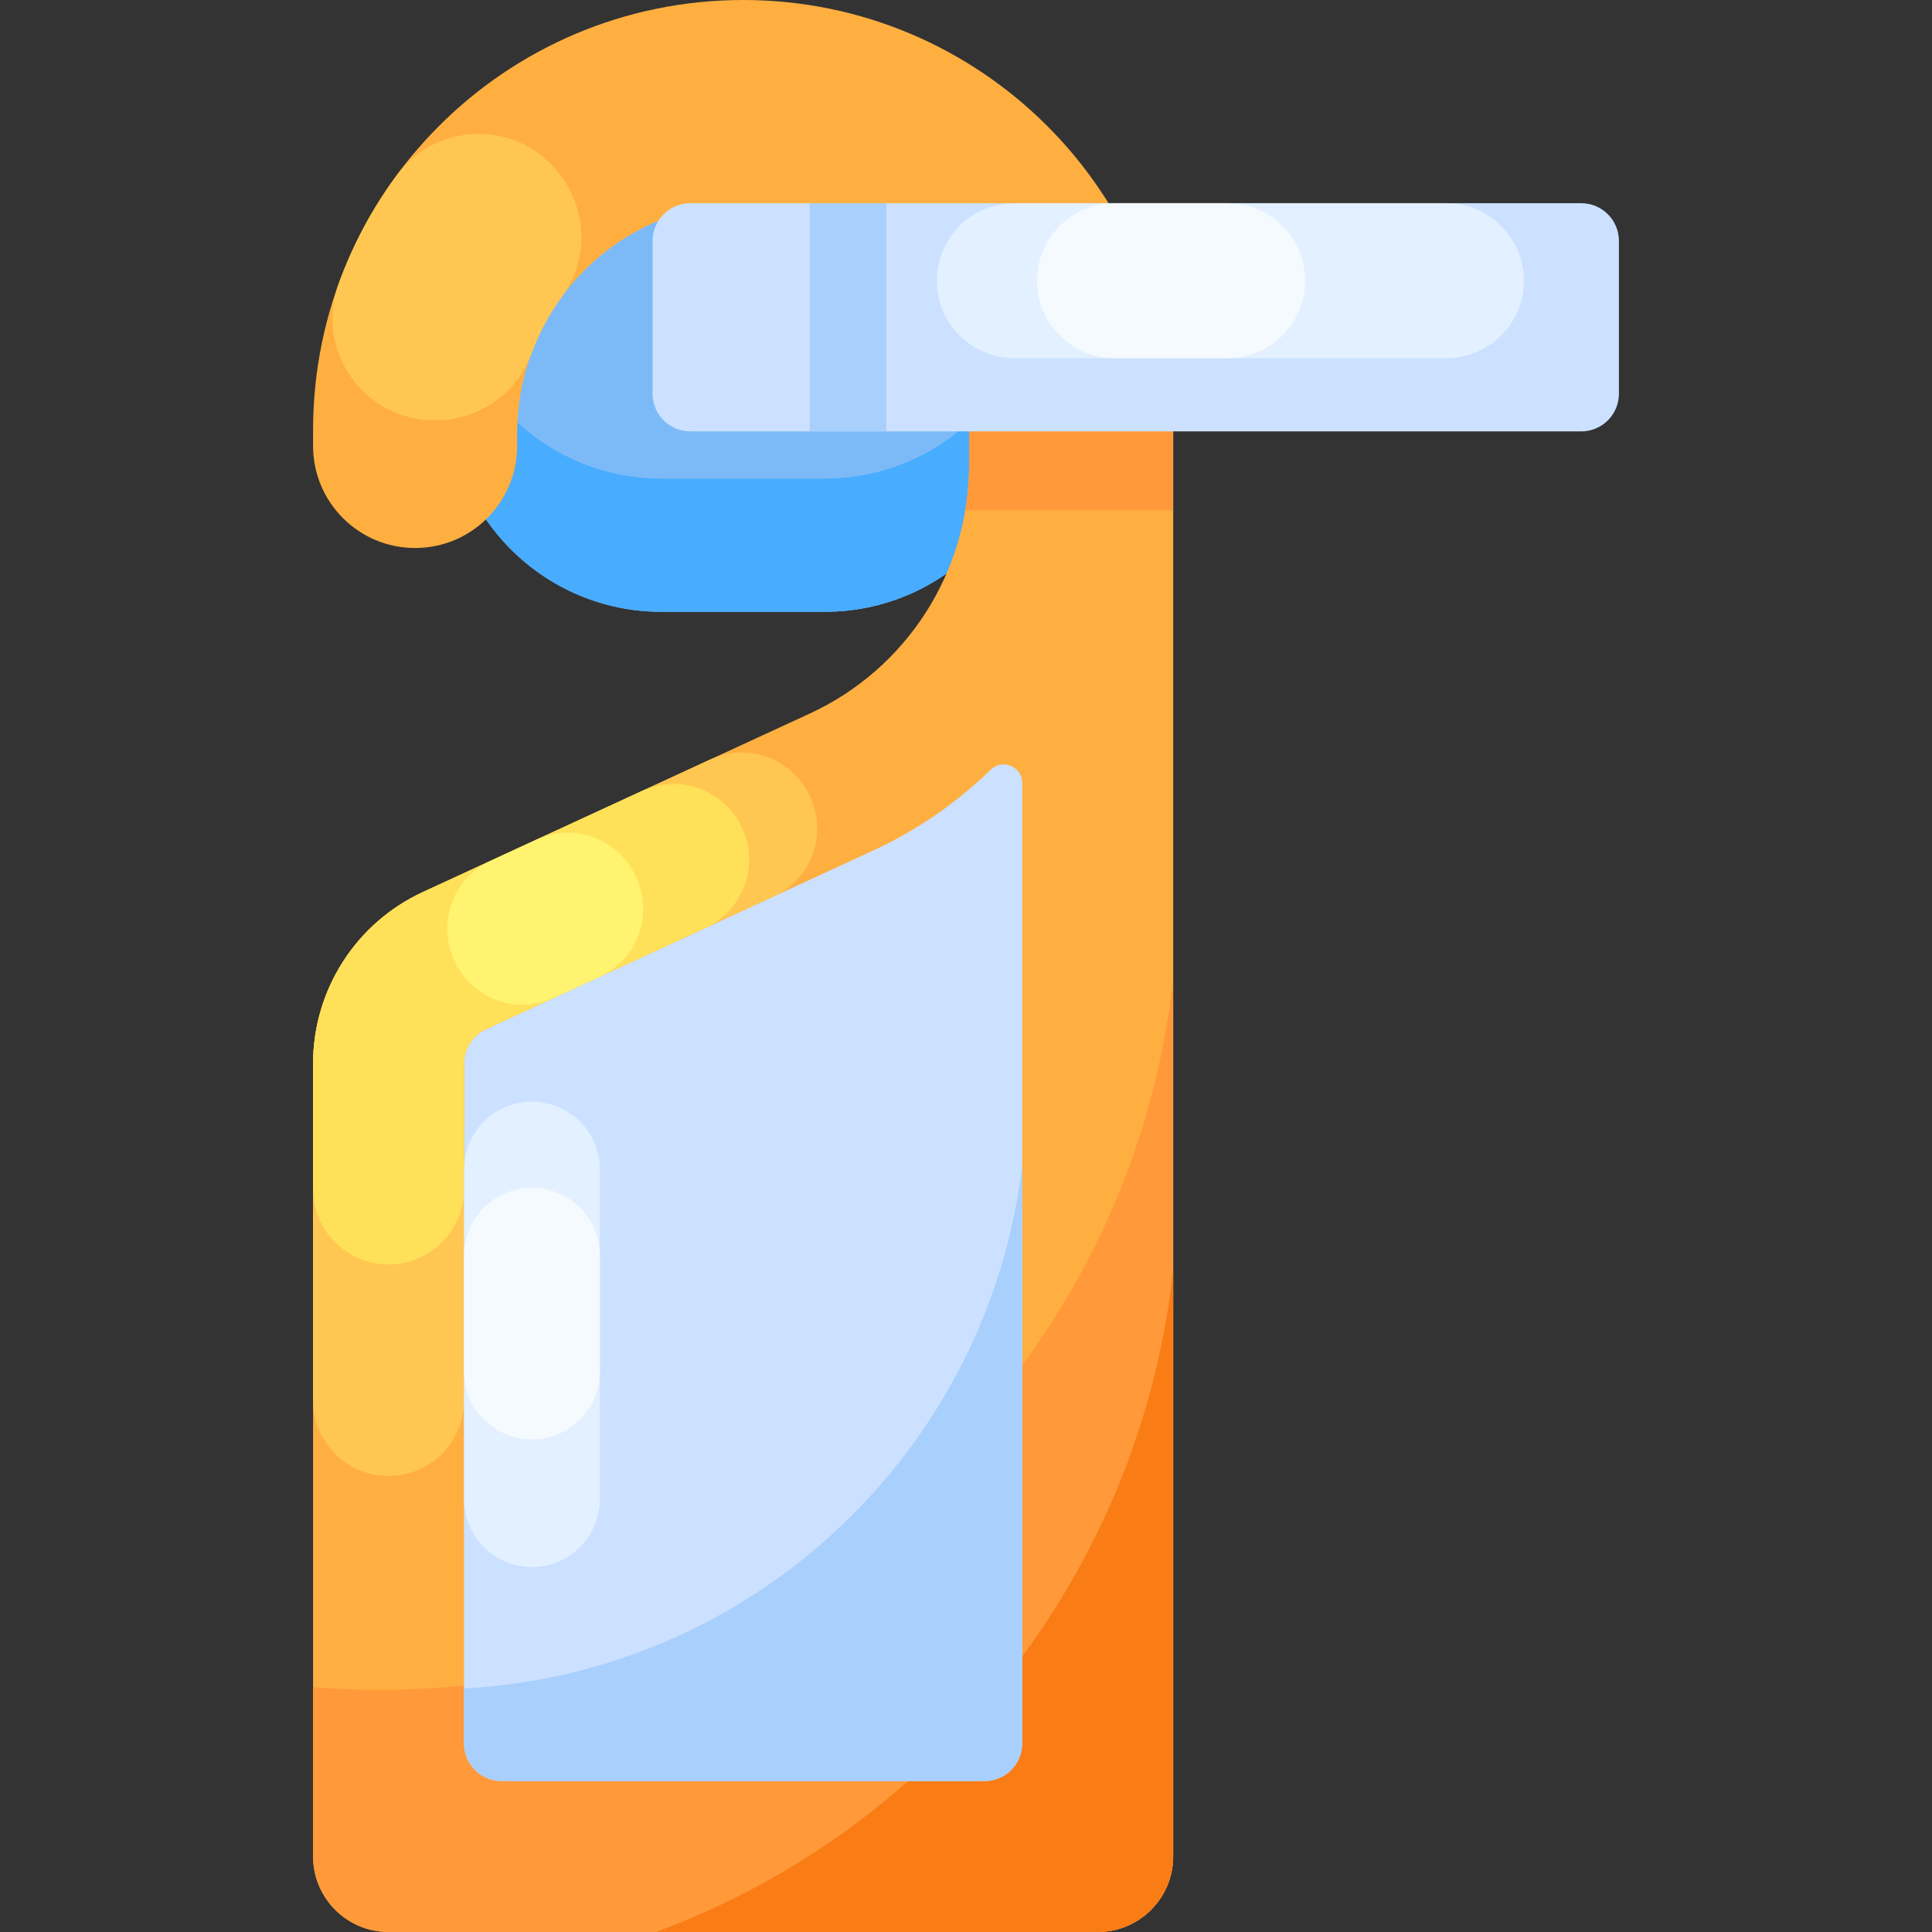 <svg xmlns="http://www.w3.org/2000/svg" viewBox="0.0 0.0 200.0 200.0" height="200.0px" width="200.0px"><rect x="0.0" y="0.0" width="200.0" height="200.0" fill="#333333" stroke="none"/><path fill="#7cbaf7" fill-opacity="1.0"  filling="0" d="M85.372 63.337 L68.485 63.337 C56.309 63.337 46.438 53.466 46.438 41.29 L46.438 24.403 C46.438 12.227 56.309 2.356 68.485 2.356 L85.372 2.356 C97.548 2.356 107.419 12.227 107.419 24.403 L107.419 41.291 C107.419 53.466 97.548 63.337 85.372 63.337 Z"></path>
<path fill="#48acff" fill-opacity="1.0"  filling="0" d="M107.421 27.5 L107.421 41.289 C107.421 53.465 97.55 63.336 85.374 63.336 L68.483 63.336 C56.307 63.336 46.436 53.465 46.436 41.289 L46.436 27.5 C46.436 39.676 56.307 49.547 68.483 49.547 L85.374 49.547 C97.55 49.547 107.421 39.676 107.421 27.5 Z"></path>
<path fill="#ffaf40" fill-opacity="1.0"  filling="0" d="M76.929 0.0 C52.341 0.0 32.409 19.932 32.409 44.52 L32.409 46.166 C32.409 52 37.138 56.729 42.972 56.729 C48.805 56.729 53.535 52 53.535 46.166 L53.535 44.875 C53.535 32.037 63.729 21.325 76.565 21.129 C89.63 20.929 100.323 31.499 100.323 44.52 L100.323 48.094 C100.323 59.167 93.884 69.229 83.829 73.867 L43.775 92.346 C36.846 95.542 32.409 102.477 32.409 110.107 L32.409 192.176 C32.409 196.497 35.912 200.0 40.233 200.0 L113.624 200.0 C117.945 200.0 121.448 196.497 121.448 192.176 L121.448 44.52 C121.448 19.932 101.516 0.0 76.929 0.0 Z"></path>
<path fill="#ff993a" fill-opacity="1.0"  filling="0" d="M121.448 101.289 L121.448 192.176 C121.448 196.496 117.944 200.0 113.624 200.0 L40.233 200.0 C35.913 200.0 32.409 196.496 32.409 192.176 L32.409 174.656 C34.671 174.844 36.952 174.938 39.261 174.938 C81.87 174.938 116.952 142.703 121.448 101.289 Z"></path>
<path fill="#f97c15" fill-opacity="1.0"  filling="0" d="M121.448 131.453 L121.448 192.176 C121.448 196.496 117.944 200.0 113.624 200.0 L67.913 200.0 C96.749 189.348 118.014 163.078 121.448 131.453 Z"></path>
<path fill="#ffc751" fill-opacity="1.0"  filling="0" d="M55.012 36.615 C55.791 34.492 56.862 32.507 58.177 30.713 C60.692 27.282 60.836 22.657 58.607 19.034 C58.57 18.973 58.532 18.913 58.495 18.853 C54.577 12.488 45.47 12.153 41.042 18.175 C38.541 21.575 36.513 25.344 35.052 29.385 C32.571 36.25 37.639 43.5 44.939 43.5 L45.145 43.5 C49.552 43.5 53.493 40.752 55.012 36.615 Z"></path>
<path fill="#ff993a" fill-opacity="1.0"  filling="0" d="M99.783 39.536 C100.133 41.143 100.322 42.809 100.322 44.52 L100.322 48.094 C100.322 49.704 100.182 51.29 99.919 52.843 L121.448 52.843 L121.448 44.52 C121.448 42.834 121.351 41.172 121.168 39.536 L99.783 39.536 Z"></path>
<path fill="#cbe1ff" fill-opacity="1.0"  filling="0" d="M51.94 184.375 C49.783 184.375 48.034 182.626 48.034 180.469 L48.034 110.107 C48.034 108.577 48.932 107.174 50.321 106.534 L90.374 88.055 C94.953 85.943 99.054 83.091 102.561 79.68 C103.78 78.495 105.822 79.359 105.822 81.059 L105.822 180.469 C105.822 182.626 104.073 184.375 101.916 184.375 L51.94 184.375 Z"></path>
<path fill="#cbe1ff" fill-opacity="1.0"  filling="0" d="M163.685 44.658 L71.46 44.658 C69.302 44.658 67.554 42.909 67.554 40.752 L67.554 24.941 C67.554 22.784 69.302 21.035 71.46 21.035 L163.685 21.035 C165.842 21.035 167.591 22.784 167.591 24.941 L167.591 40.752 C167.591 42.909 165.842 44.658 163.685 44.658 Z"></path>
<path fill="#e3f0ff" fill-opacity="1.0"  filling="0" d="M149.736 21.035 L105.002 21.035 C100.571 21.035 96.979 24.627 96.979 29.059 C96.979 33.49 100.571 37.082 105.002 37.082 L149.736 37.082 C154.167 37.082 157.759 33.49 157.759 29.059 C157.759 24.627 154.167 21.035 149.736 21.035 Z"></path>
<path fill="#f5faff" fill-opacity="1.0"  filling="0" d="M127.08 21.035 L115.38 21.035 C110.948 21.035 107.356 24.627 107.356 29.059 C107.356 33.49 110.948 37.082 115.38 37.082 L127.08 37.082 C131.512 37.082 135.104 33.49 135.104 29.059 C135.104 24.627 131.511 21.035 127.08 21.035 Z"></path>
<path fill="#a9cffc" fill-opacity="1.0"  filling="0" d="M83.824 21.035 L91.752 21.035 L91.752 44.658 L83.824 44.658 L83.824 21.035 Z"></path>
<path fill="#ffc751" fill-opacity="1.0"  filling="0" d="M83.687 82.129 C81.797 78.423 77.318 76.871 73.541 78.614 L43.776 92.344 C36.846 95.543 32.409 102.477 32.409 110.105 L32.409 144.978 C32.409 149.293 35.907 152.791 40.221 152.791 C44.536 152.791 48.034 149.293 48.034 144.978 L48.034 110.105 C48.034 108.578 48.932 107.176 50.319 106.535 L80.115 92.788 C84.095 90.951 85.75 86.173 83.759 82.268 L83.687 82.129 Z"></path>
<path fill="#ffe059" fill-opacity="1.0"  filling="0" d="M76.821 85.686 C75.008 81.778 70.373 80.075 66.461 81.879 L43.776 92.344 C36.846 95.543 32.409 102.477 32.409 110.105 L32.409 123.082 C32.409 127.397 35.907 130.895 40.221 130.895 C44.536 130.895 48.034 127.397 48.034 123.082 L48.034 110.105 C48.034 108.578 48.932 107.176 50.319 106.535 L73.007 96.068 C76.93 94.257 78.639 89.606 76.821 85.686 Z"></path>
<path fill="#fff370" fill-opacity="1.0"  filling="0" d="M55.566 86.905 L50.773 89.116 C46.909 90.899 45.22 95.476 47.002 99.341 L47.091 99.534 C48.874 103.4 53.454 105.089 57.319 103.305 L62.113 101.093 C66.015 99.293 67.675 94.657 65.839 90.773 C65.816 90.726 65.794 90.679 65.772 90.632 C63.963 86.8 59.414 85.13 55.566 86.905 Z"></path>
<path fill="#a9cffc" fill-opacity="1.0"  filling="0" d="M105.823 120.578 L105.823 180.469 C105.823 182.625 104.073 184.375 101.917 184.375 L51.94 184.375 C49.784 184.375 48.034 182.625 48.034 180.469 L48.034 174.789 C78.054 173.18 102.358 150.066 105.823 120.578 Z"></path>
<path fill="#e3f0ff" fill-opacity="1.0"  filling="0" d="M62.1 155.186 L62.1 121.08 C62.1 117.196 58.952 114.047 55.067 114.047 C51.183 114.047 48.034 117.196 48.034 121.08 L48.034 155.186 C48.034 159.071 51.183 162.22 55.067 162.22 C58.952 162.22 62.1 159.071 62.1 155.186 Z"></path>
<path fill="#f5faff" fill-opacity="1.0"  filling="0" d="M62.1 141.973 L62.1 129.991 C62.1 126.107 58.952 122.958 55.067 122.958 C51.183 122.958 48.034 126.107 48.034 129.991 L48.034 141.973 C48.034 145.858 51.183 149.007 55.067 149.007 C58.952 149.007 62.1 145.857 62.1 141.973 Z"></path></svg>